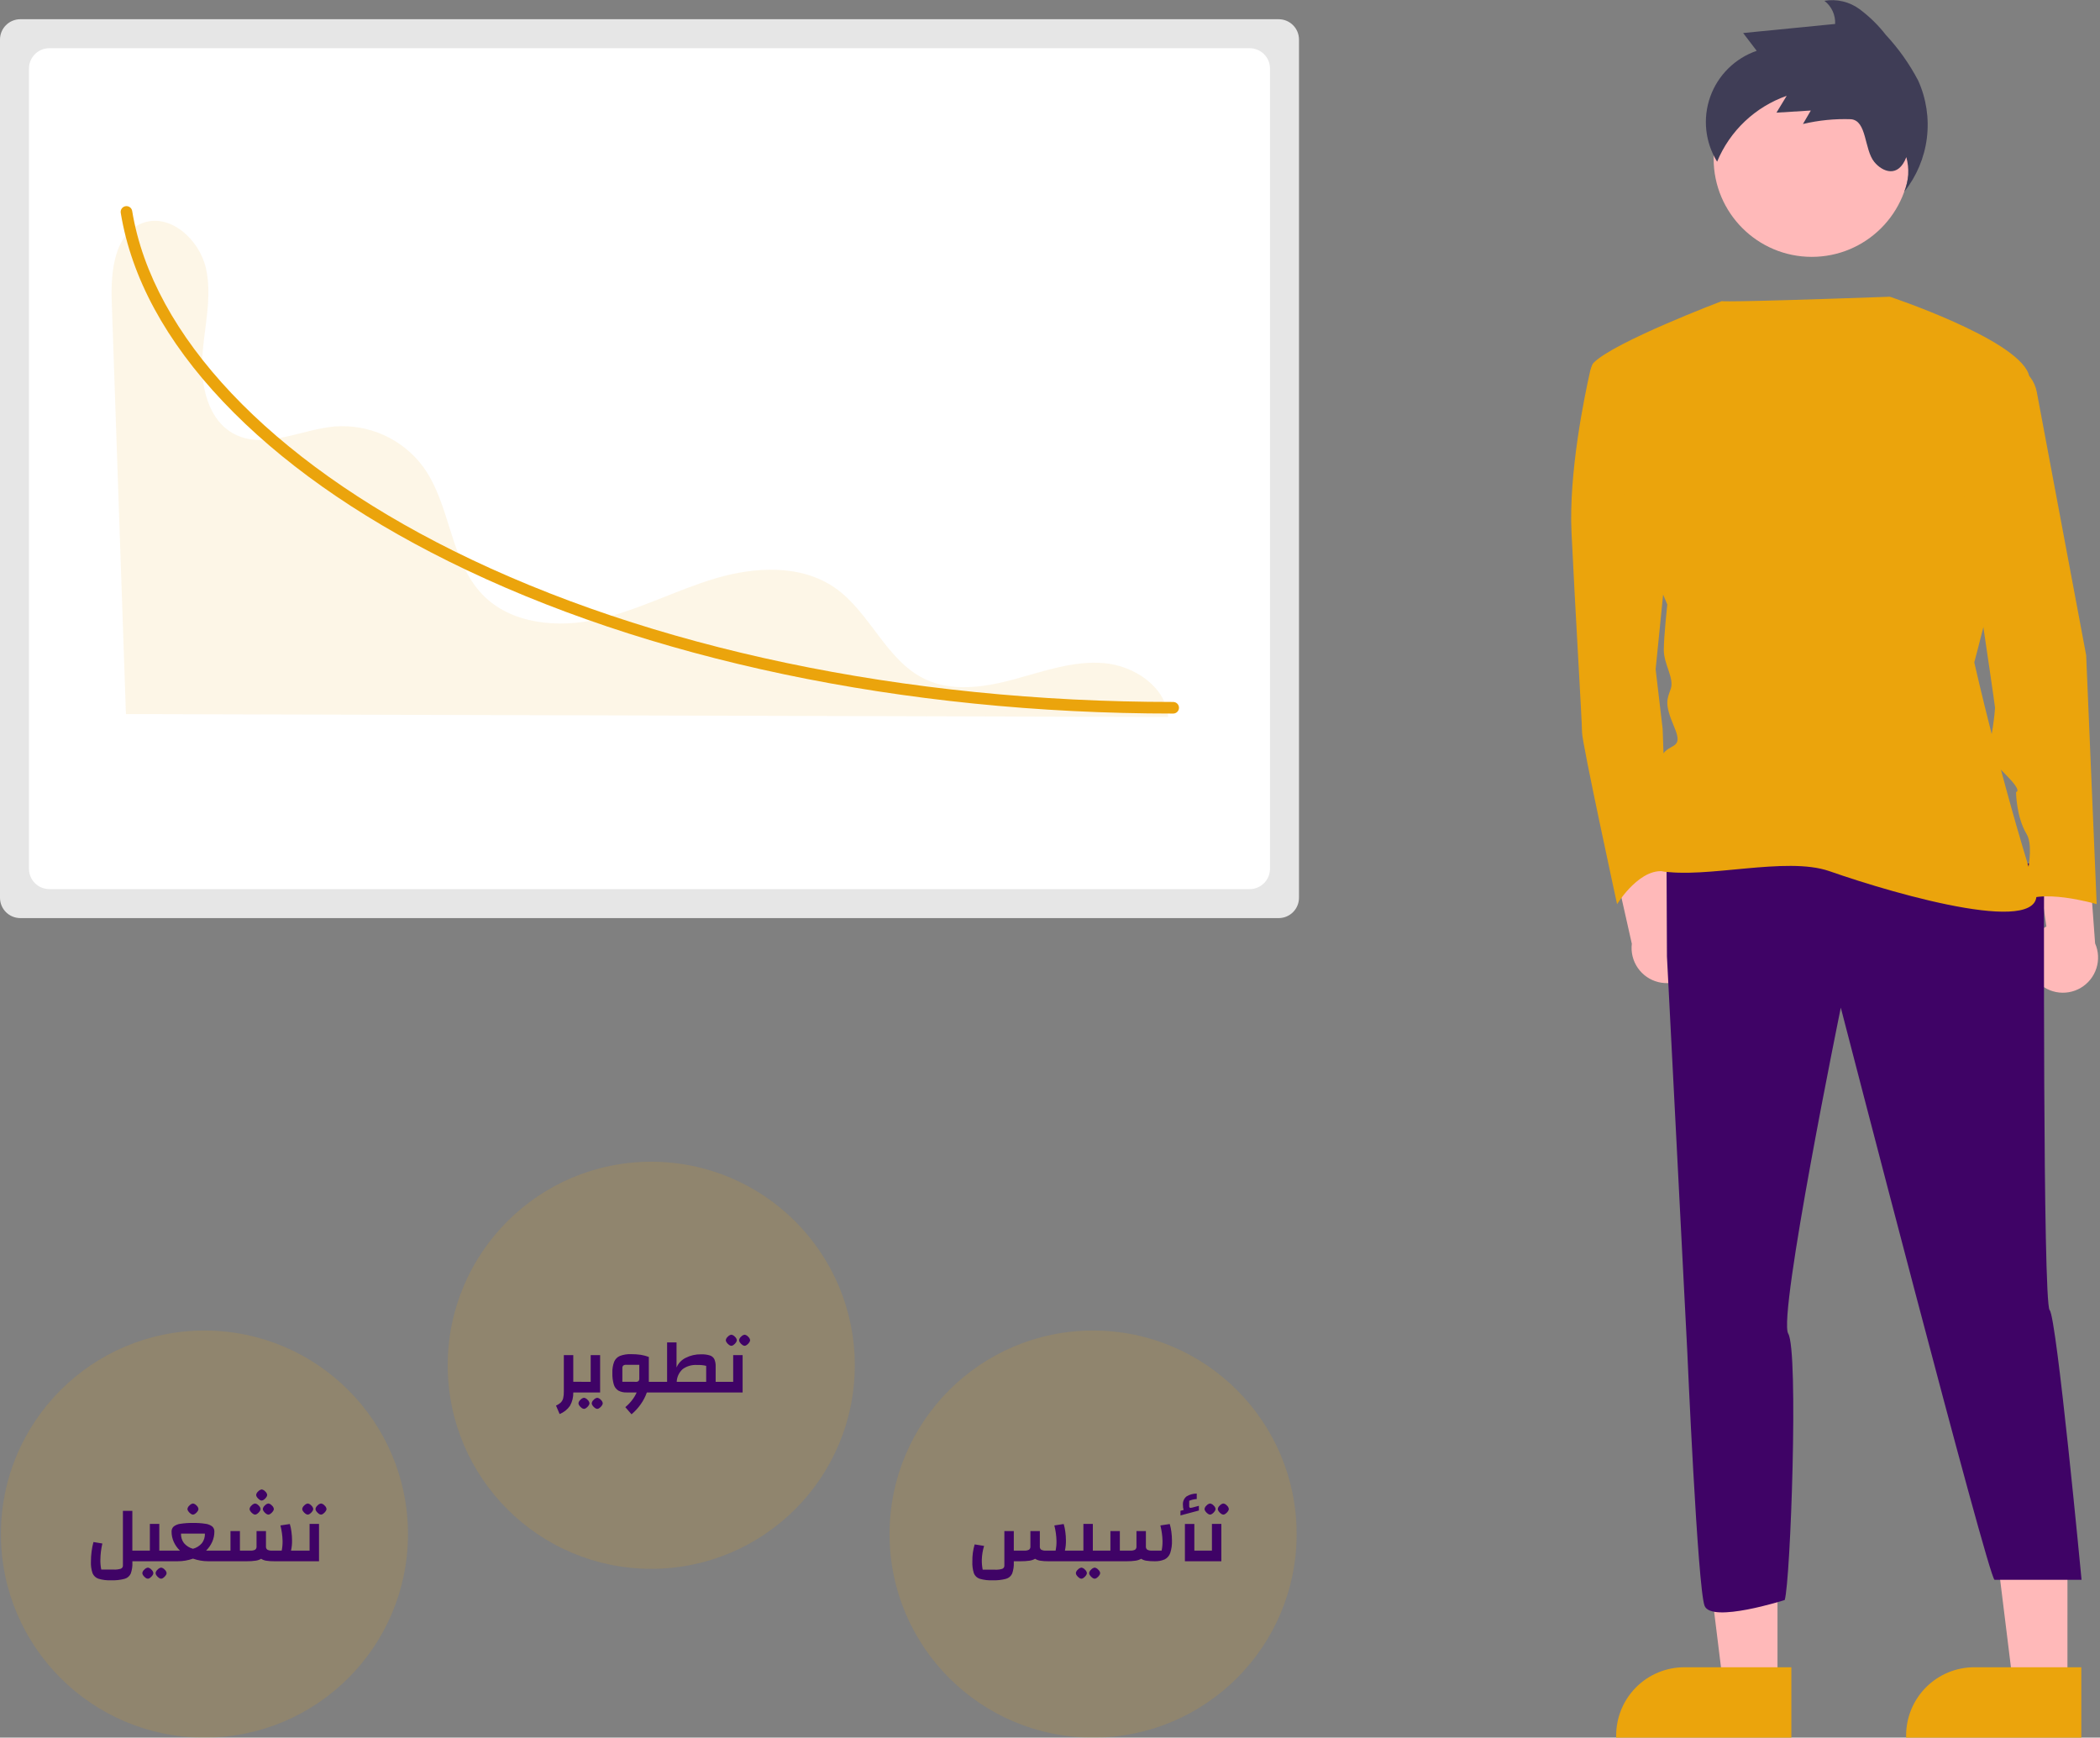 <svg width="423" height="350" viewBox="0 0 423 350" fill="none" xmlns="http://www.w3.org/2000/svg">
<rect x="0" y="0" width="423" height="350" fill="#808080" stroke="none"/>
<style>
#translate_1 , #translate_2 , #translate_3 , #man , #rotate {
    transform-origin: center;
    transform-box: fill-box;
}
#man{
    animation: translateY 4s linear infinite reverse;
}
#translate_1 {
    animation: translate 4s linear infinite reverse;
}
#translate_2 , #translate_3 , #rotate  {
   animation: rotation 4s linear infinite reverse;
}
@keyframes rotation {
  0% {
    transform: rotate(0deg);
  }

  50% {
    transform: rotate(10deg);
  }

  100% {
    transform: rotate(0deg);
  }
}

@keyframes translate {
  0%,
  100% {
    transform: translateY(2px);
  }

  50% {
    transform: translateY(-2px);
  }
}
@keyframes translateY {
    0%,
    100% {
        transform: translateY(0px) translateX(5px);
    }

    50% {
        transform: translateY(-4px) translateX(-5px);
    }
}
</style>
<g id="undraw_growth_curve_re_t5s7">
<path id="Path 438" d="M257.565 3.872C258.649 3.873 259.688 4.304 260.454 5.071C261.221 5.837 261.652 6.876 261.653 7.96V180.838C261.652 181.922 261.221 182.961 260.454 183.727C259.688 184.494 258.649 184.925 257.565 184.926H4.088C3.004 184.925 1.965 184.494 1.199 183.727C0.432 182.961 0.001 181.922 -3.05176e-05 180.838V7.96C0.001 6.876 0.432 5.837 1.199 5.071C1.965 4.304 3.004 3.873 4.088 3.872H257.565Z" fill="#E6E6E6"/>
<path id="Path 439" d="M251.725 9.712C252.809 9.713 253.848 10.144 254.614 10.911C255.381 11.677 255.812 12.716 255.813 13.8V175C255.812 176.084 255.381 177.123 254.614 177.889C253.848 178.656 252.809 179.087 251.725 179.088H9.925C8.841 179.087 7.802 178.656 7.036 177.889C6.269 177.123 5.838 176.084 5.837 175V13.8C5.838 12.716 6.269 11.677 7.036 10.911C7.802 10.144 8.841 9.713 9.925 9.712H251.725Z" fill="white"/>
<path id="Path 440" opacity="0.1" d="M28.629 44.962C34.189 42.791 40.185 48.236 41.487 54.062C42.789 59.888 41.123 65.912 40.756 71.869C40.389 77.826 41.951 84.745 47.266 87.461C53.378 90.584 60.548 86.524 67.384 85.905C70.796 85.635 74.221 86.234 77.339 87.647C80.456 89.059 83.165 91.239 85.211 93.983C90.849 101.718 90.562 112.948 97.234 119.811C103.034 125.774 112.477 126.55 120.586 124.711C128.695 122.872 136.149 118.861 144.122 116.5C152.095 114.139 161.322 113.645 168.158 118.385C175.291 123.333 178.465 133.032 186.297 136.785C191.834 139.435 198.388 138.424 204.313 136.819C210.238 135.214 216.213 133.05 222.33 133.565C228.447 134.08 234.824 138.301 235.309 144.42L25.367 143.827C24.413 116.116 23.459 88.406 22.506 60.695C22.3 54.672 23.016 47.153 28.629 44.962Z" fill="#EBA40C"/>
<path id="rotate" d="M236.313 143.728C236.623 143.728 236.92 143.605 237.139 143.386C237.358 143.167 237.481 142.87 237.481 142.56C237.481 142.25 237.358 141.953 237.139 141.734C236.92 141.515 236.623 141.392 236.313 141.392C182.338 141.392 130.863 130.585 91.37 110.961C54.337 92.561 30.738 67.606 26.625 42.499C26.6 42.348 26.546 42.203 26.466 42.072C26.385 41.941 26.279 41.828 26.155 41.739C26.031 41.649 25.89 41.584 25.741 41.549C25.591 41.514 25.436 41.508 25.285 41.533C25.134 41.558 24.988 41.612 24.858 41.692C24.727 41.773 24.614 41.879 24.524 42.003C24.435 42.127 24.37 42.268 24.335 42.417C24.3 42.567 24.294 42.722 24.319 42.873V42.873C26.456 55.915 33.392 68.709 44.934 80.898C56.317 92.92 71.591 103.738 90.334 113.049C130.14 132.833 181.985 143.728 236.313 143.728Z" fill="#EBA40C"/>
<g id="man">
<path id="Path 441" d="M342.368 193.408C342.734 192.445 342.884 191.413 342.807 190.386C342.731 189.358 342.431 188.36 341.927 187.461C341.423 186.562 340.728 185.785 339.892 185.184C339.055 184.582 338.097 184.172 337.084 183.981L333.396 159.209L323.707 167.898L328.695 190.09C328.487 191.812 328.919 193.551 329.907 194.976C330.896 196.402 332.373 197.415 334.058 197.824C335.744 198.234 337.521 198.01 339.053 197.197C340.586 196.383 341.766 195.036 342.371 193.41L342.368 193.408Z" fill="#FFB9B9"/>
<path id="Path 442" d="M409.884 197.165C409.255 196.349 408.812 195.405 408.587 194.4C408.362 193.395 408.36 192.352 408.581 191.346C408.803 190.34 409.242 189.394 409.868 188.576C410.495 187.758 411.292 187.087 412.206 186.611L408.547 161.835L420.347 167.335L422.013 190.02C422.711 191.608 422.802 193.396 422.27 195.047C421.737 196.697 420.618 198.095 419.124 198.976C417.629 199.857 415.864 200.159 414.162 199.825C412.46 199.491 410.94 198.545 409.889 197.165H409.884Z" fill="#FFB9B9"/>
<path id="Path 443" d="M358.039 339.392H347.096L341.89 297.181H358.041L358.039 339.392Z" fill="#FFB9B9"/>
<path id="Path 444" d="M360.831 335.824H339.278C335.636 335.824 332.143 337.271 329.567 339.847C326.992 342.422 325.545 345.915 325.544 349.557V350.004H360.83L360.831 335.824Z" fill="#EBA40C"/>
<path id="Path 445" d="M416.444 339.392H405.501L400.295 297.181H416.446L416.444 339.392Z" fill="#FFB9B9"/>
<path id="Path 446" d="M419.235 335.824H397.682C394.04 335.824 390.547 337.271 387.971 339.847C385.396 342.422 383.949 345.915 383.948 349.557V350.004H419.234L419.235 335.824Z" fill="#EBA40C"/>
<path id="Ellipse 8" d="M364.944 51.738C375.862 51.738 384.713 42.887 384.713 31.969C384.713 21.051 375.862 12.2 364.944 12.2C354.026 12.2 345.175 21.051 345.175 31.969C345.175 42.887 354.026 51.738 364.944 51.738Z" fill="#FFB9B9"/>
<path id="Path 447" d="M411.739 174.017C411.739 174.017 411.448 262.479 412.86 263.891C414.272 265.303 419.284 318.207 419.284 318.207H401.763C400.595 318.207 370.789 202.963 370.789 202.963C370.789 202.963 358.081 265.093 360.199 268.623C362.317 272.153 360.666 318.43 359.493 322.281C359.493 322.281 344.77 326.993 343.358 323.462C341.946 319.931 339.858 272.062 339.858 272.062L335.77 192.632L335.681 171.893L411.739 174.017Z" fill="#3F0366"/>
<path id="Path 448" d="M330.669 72.679H322.803C322.225 72.679 321.664 72.875 321.213 73.236C320.761 73.597 320.446 74.101 320.319 74.665C319.105 80.04 315.977 95.276 316.549 107.275C317.255 122.102 318.667 145.4 318.667 147.519C318.667 149.638 325.727 182.119 325.727 182.119C325.727 182.119 330.581 174.141 335.92 175.659L334.905 146.818L333.493 134.818L335.611 113.637L330.669 72.679Z" fill="#EBA40C"/>
<path id="Path 449" d="M380.674 59.77C380.674 59.77 405.738 68.107 408.562 75.17C411.386 82.233 397.675 133.414 397.675 133.414C397.675 133.414 402.931 156.776 409.975 178.956C413.18 189.05 382.594 180.408 368.475 175.466C359.725 172.431 343.542 177.092 334.432 175.426C334.432 175.426 333.02 156.363 334.432 152.833C335.844 149.303 339.374 151.421 337.256 146.479C335.138 141.537 335.844 140.831 336.55 138.713C337.256 136.595 335.138 133.771 335.138 130.947C335.138 128.123 335.844 121.769 335.844 121.769C335.844 121.769 316.781 77.289 321.017 73.053C325.253 68.817 346.817 60.653 346.817 60.653C346.817 60.653 346.279 60.99 380.674 59.77Z" fill="#EBA40C"/>
<path id="Path 450" d="M403.973 72.679L406.48 73.933C407.456 74.421 408.306 75.128 408.963 76C409.62 76.871 410.067 77.882 410.268 78.955L420.214 131.985L422.332 182.113C422.332 182.113 410.332 178.583 406.799 182.113C406.799 182.113 410.329 171.523 408.211 167.992C406.093 164.461 406.093 159.52 406.093 159.52C406.093 159.52 407.505 159.52 403.975 155.99C400.445 152.46 399.739 151.048 400.445 150.342C401.151 149.636 401.857 143.282 401.857 142.576C401.857 141.87 394.797 94.566 394.797 94.566L403.973 72.679Z" fill="#EBA40C"/>
<path id="Path 453" d="M383.575 38.628C384.479 36.41 384.624 33.956 383.988 31.647C382.373 35.93 379.165 34.623 377.53 32.614C375.48 30.095 376.07 24.278 372.83 24.014C369.58 23.9 366.33 24.224 363.166 24.976L364.751 22.261L357.829 22.691L359.89 19.3C356.753 20.402 353.884 22.153 351.469 24.438C349.055 26.724 347.148 29.492 345.875 32.563C344.678 30.626 343.933 28.444 343.694 26.18C343.455 23.916 343.729 21.626 344.494 19.482C345.26 17.338 346.499 15.393 348.118 13.793C349.737 12.192 351.696 10.976 353.849 10.235L351.119 6.653L369.646 4.825C369.692 3.932 369.52 3.041 369.144 2.23C368.769 1.418 368.201 0.71 367.49 0.168C368.718 -0.044 369.977 -0.005 371.19 0.281C372.403 0.567 373.546 1.095 374.551 1.833C376.549 3.318 378.337 5.067 379.864 7.033C382.433 9.793 384.622 12.883 386.373 16.222C388.012 19.852 388.618 23.864 388.124 27.816C387.63 31.768 386.055 35.507 383.573 38.622L383.575 38.628ZM383.351 29.928H383.332H383.351Z" fill="#3F3D56"/>
</g>
<g id="translate_2">
<path id="Ellipse 9" opacity="0.15" d="M220.181 350C242.825 350 261.181 331.644 261.181 309C261.181 286.356 242.825 268 220.181 268C197.537 268 179.181 286.356 179.181 309C179.181 331.644 197.537 350 220.181 350Z" fill="#EBA40C"/>
<path id="Path 982" d="M216.388 312.329V314.473H211.156C210.612 314.482 210.069 314.444 209.532 314.361C209.165 314.306 208.813 314.174 208.5 313.973C208.156 314.174 207.775 314.305 207.38 314.357C206.797 314.441 206.209 314.48 205.62 314.473H204.208V314.697C204.246 315.463 204.134 316.229 203.88 316.953C203.765 317.207 203.596 317.433 203.384 317.616C203.173 317.798 202.924 317.932 202.656 318.009C201.759 318.247 200.831 318.348 199.904 318.309C199.034 318.347 198.164 318.241 197.328 317.997C197.066 317.91 196.826 317.767 196.625 317.577C196.425 317.386 196.269 317.154 196.168 316.897C195.927 316.135 195.823 315.336 195.86 314.537C195.836 313.368 195.992 312.202 196.324 311.081L198.224 311.381C197.949 312.281 197.795 313.213 197.764 314.153C197.752 314.831 197.811 315.508 197.94 316.173H200.452C200.939 316.2 201.426 316.141 201.892 315.997C202.025 315.944 202.137 315.85 202.212 315.728C202.287 315.606 202.321 315.463 202.308 315.321V308.393H204.208V312.329H206.336C206.655 312.352 206.975 312.291 207.264 312.153C207.367 312.077 207.448 311.974 207.499 311.856C207.55 311.738 207.568 311.609 207.552 311.481V308.393H209.452V311.481C209.436 311.609 209.454 311.738 209.505 311.856C209.556 311.974 209.637 312.077 209.74 312.153C210.029 312.291 210.349 312.352 210.668 312.329H212.628C212.761 311.682 212.821 311.022 212.808 310.361C212.779 309.315 212.634 308.275 212.376 307.261L214.26 306.973C214.413 307.487 214.522 308.013 214.588 308.545C214.666 309.115 214.706 309.69 214.708 310.265C214.723 310.959 214.653 311.652 214.5 312.329H216.388ZM221.828 312.329V314.473H215.748V312.329H218.228V306.953H220.128V312.329H221.828ZM217.828 317.993C217.655 317.98 217.49 317.913 217.356 317.801C217.181 317.674 217.027 317.52 216.9 317.345C216.788 317.211 216.721 317.046 216.708 316.873C216.743 316.592 216.886 316.337 217.108 316.161C217.292 315.944 217.547 315.799 217.828 315.753C218.107 315.799 218.36 315.944 218.54 316.161C218.758 316.339 218.899 316.594 218.932 316.873C218.916 317.043 218.849 317.205 218.74 317.337C218.615 317.516 218.461 317.673 218.284 317.801C218.155 317.91 217.996 317.977 217.828 317.993ZM220.5 317.993C220.327 317.98 220.162 317.913 220.028 317.801C219.853 317.674 219.699 317.52 219.572 317.345C219.46 317.211 219.393 317.046 219.38 316.873C219.415 316.592 219.558 316.337 219.78 316.161C219.964 315.944 220.219 315.799 220.5 315.753C220.777 315.8 221.029 315.944 221.208 316.161C221.429 316.337 221.572 316.593 221.608 316.873C221.589 317.044 221.52 317.206 221.408 317.337C221.283 317.516 221.129 317.673 220.952 317.801C220.824 317.909 220.667 317.976 220.5 317.993V317.993ZM235.62 306.973C235.773 307.488 235.883 308.015 235.948 308.549C236.026 309.119 236.066 309.694 236.068 310.269C236.102 311.131 235.983 311.992 235.716 312.813C235.525 313.372 235.123 313.834 234.596 314.101C233.939 314.378 233.228 314.505 232.516 314.473C231.972 314.482 231.429 314.444 230.892 314.361C230.525 314.306 230.173 314.174 229.86 313.973C229.516 314.174 229.135 314.305 228.74 314.357C228.157 314.441 227.569 314.48 226.98 314.473H221.188V312.329H223.668V308.393H225.568V312.329H227.7C228.019 312.352 228.339 312.291 228.628 312.153C228.731 312.077 228.812 311.974 228.863 311.856C228.914 311.738 228.932 311.609 228.916 311.481V308.393H230.816V311.481C230.8 311.609 230.819 311.739 230.871 311.857C230.922 311.975 231.004 312.077 231.108 312.153C231.397 312.291 231.717 312.352 232.036 312.329H233.988C234.119 311.682 234.178 311.022 234.164 310.361C234.135 309.315 233.99 308.275 233.732 307.261L235.62 306.973ZM238.676 306.957H240.576V312.333H242.276V314.473H238.676V306.957ZM241.492 303.309V304.253L237.78 305.245V304.317L238.42 304.141C238.314 303.821 238.265 303.486 238.276 303.149C238.244 302.825 238.292 302.497 238.416 302.196C238.54 301.895 238.736 301.628 238.988 301.421C239.61 301.036 240.329 300.836 241.06 300.845V301.945C240.537 301.972 240.022 302.091 239.54 302.297V303.353C239.532 303.451 239.555 303.548 239.604 303.633C239.631 303.665 239.666 303.689 239.705 303.705C239.744 303.72 239.786 303.726 239.828 303.721C239.947 303.708 240.064 303.687 240.18 303.657L241.492 303.309ZM241.636 312.333H244.116V306.953H246.016V314.473H241.636V312.333ZM243.748 305.081C243.575 305.068 243.41 305.001 243.276 304.889C243.101 304.762 242.947 304.608 242.82 304.433C242.708 304.299 242.641 304.134 242.628 303.961C242.663 303.68 242.806 303.425 243.028 303.249C243.212 303.032 243.467 302.887 243.748 302.841C244.027 302.887 244.28 303.032 244.46 303.249C244.678 303.427 244.819 303.682 244.852 303.961C244.836 304.131 244.769 304.293 244.66 304.425C244.535 304.604 244.381 304.761 244.204 304.889C244.075 304.998 243.916 305.065 243.748 305.081ZM246.42 305.081C246.247 305.068 246.082 305.001 245.948 304.889C245.773 304.762 245.619 304.608 245.492 304.433C245.38 304.299 245.313 304.134 245.3 303.961C245.335 303.68 245.478 303.425 245.7 303.249C245.884 303.032 246.139 302.887 246.42 302.841C246.699 302.887 246.952 303.032 247.132 303.249C247.35 303.427 247.491 303.682 247.524 303.961C247.508 304.131 247.441 304.293 247.332 304.425C247.207 304.604 247.053 304.761 246.876 304.889C246.747 304.998 246.588 305.065 246.42 305.081Z" fill="#3F0366"/>
</g>
<g id="translate_1">
<path id="Ellipse 9_2" opacity="0.15" d="M131.181 316C153.825 316 172.181 297.644 172.181 275C172.181 252.356 153.825 234 131.181 234C108.537 234 90.181 252.356 90.181 275C90.181 297.644 108.537 316 131.181 316Z" fill="#EBA40C"/>
<path id="Path 980" d="M117.125 280.473H115.477C115.503 281.417 115.271 282.351 114.805 283.173C114.29 283.916 113.566 284.49 112.725 284.821L111.993 283.113C112.353 282.965 112.683 282.753 112.969 282.489C113.201 282.251 113.364 281.956 113.441 281.633C113.542 281.179 113.586 280.714 113.573 280.249V272.949H115.473V278.325H117.121L117.125 280.473ZM116.501 278.329H118.981V272.953H120.881V280.473H116.497L116.501 278.329ZM117.637 283.785C117.464 283.772 117.299 283.705 117.165 283.593C116.99 283.466 116.836 283.312 116.709 283.137C116.597 283.003 116.53 282.838 116.517 282.665C116.552 282.384 116.695 282.129 116.917 281.953C117.101 281.736 117.356 281.591 117.637 281.545C117.916 281.591 118.169 281.736 118.349 281.953C118.567 282.131 118.708 282.386 118.741 282.665C118.725 282.835 118.658 282.997 118.549 283.129C118.424 283.308 118.27 283.464 118.093 283.593C117.964 283.702 117.805 283.769 117.637 283.785V283.785ZM120.309 283.785C120.136 283.772 119.971 283.705 119.837 283.593C119.662 283.466 119.508 283.312 119.381 283.137C119.269 283.003 119.202 282.838 119.189 282.665C119.224 282.384 119.367 282.129 119.589 281.953C119.773 281.736 120.028 281.591 120.309 281.545C120.588 281.591 120.841 281.736 121.021 281.953C121.239 282.131 121.38 282.386 121.413 282.665C121.397 282.835 121.33 282.997 121.221 283.129C121.096 283.308 120.942 283.464 120.765 283.593C120.636 283.702 120.477 283.769 120.309 283.785V283.785ZM132.533 280.473H130.293C129.997 281.319 129.582 282.119 129.061 282.849C128.535 283.603 127.911 284.284 127.205 284.873L125.957 283.433C126.446 283.03 126.888 282.573 127.277 282.073C127.665 281.582 127.99 281.044 128.245 280.473H126.261C125.667 280.504 125.076 280.374 124.549 280.097C124.107 279.813 123.783 279.378 123.637 278.873C123.42 278.12 123.323 277.337 123.349 276.553C123.315 275.779 123.438 275.007 123.709 274.281C123.932 273.755 124.351 273.336 124.877 273.113C125.59 272.849 126.349 272.729 127.109 272.761C127.762 272.754 128.415 272.797 129.061 272.889C129.618 272.978 130.165 273.123 130.693 273.321V278.329H132.533V280.473ZM128.085 278.329C128.277 278.348 128.469 278.292 128.621 278.173C128.74 278.015 128.794 277.818 128.773 277.621V274.901H126.193C125.964 274.877 125.733 274.931 125.537 275.053C125.469 275.133 125.418 275.226 125.387 275.326C125.357 275.427 125.348 275.533 125.361 275.637V278.325L128.085 278.329ZM145.845 278.329V280.473H131.893V278.329H134.373V270.393H136.273V275.449C136.629 274.6 137.282 273.909 138.109 273.505C139.071 273.013 140.141 272.769 141.221 272.793C141.819 272.771 142.416 272.847 142.989 273.017C143.181 273.076 143.36 273.173 143.515 273.302C143.669 273.431 143.797 273.59 143.889 273.769C144.088 274.239 144.178 274.747 144.153 275.257V278.329H145.845ZM142.245 278.329V275.113C141.638 274.971 141.015 274.911 140.393 274.937C139.362 274.871 138.34 275.168 137.505 275.777C137.146 276.101 136.855 276.494 136.649 276.932C136.444 277.371 136.328 277.845 136.309 278.329H142.245ZM145.205 278.329H147.685V272.953H149.585V280.473H145.205V278.329ZM147.317 271.081C147.144 271.068 146.979 271.001 146.845 270.889C146.67 270.762 146.516 270.608 146.389 270.433C146.277 270.299 146.21 270.134 146.197 269.961C146.232 269.68 146.375 269.425 146.597 269.249C146.781 269.032 147.036 268.887 147.317 268.841C147.596 268.887 147.849 269.032 148.029 269.249C148.247 269.427 148.388 269.682 148.421 269.961C148.405 270.131 148.338 270.293 148.229 270.425C148.104 270.604 147.95 270.76 147.773 270.889C147.644 270.998 147.485 271.065 147.317 271.081V271.081ZM149.989 271.081C149.816 271.068 149.651 271.001 149.517 270.889C149.342 270.762 149.188 270.608 149.061 270.433C148.949 270.299 148.882 270.134 148.869 269.961C148.904 269.68 149.047 269.425 149.269 269.249C149.453 269.032 149.708 268.887 149.989 268.841C150.268 268.887 150.521 269.032 150.701 269.249C150.919 269.427 151.06 269.682 151.093 269.961C151.077 270.131 151.01 270.293 150.901 270.425C150.776 270.604 150.622 270.76 150.445 270.889C150.317 270.997 150.16 271.064 149.993 271.081H149.989Z" fill="#3F0366"/>
</g>
<g id="translate_3">
<path id="Ellipse 9_3" opacity="0.15" d="M41.181 350C63.825 350 82.181 331.644 82.181 309C82.181 286.356 63.825 268 41.181 268C18.537 268 0.181 286.356 0.181 309C0.181 331.644 18.537 350 41.181 350Z" fill="#EBA40C"/>
<path id="Path 981" d="M28.347 312.329V314.473H26.667V314.697C26.705 315.463 26.593 316.229 26.339 316.953C26.224 317.207 26.055 317.433 25.843 317.616C25.632 317.798 25.383 317.932 25.115 318.009C24.218 318.247 23.29 318.348 22.363 318.309C21.503 318.347 20.643 318.238 19.819 317.989C19.556 317.899 19.316 317.755 19.113 317.565C18.91 317.376 18.75 317.145 18.643 316.889C18.388 316.132 18.277 315.335 18.315 314.537C18.316 313.852 18.361 313.168 18.451 312.489C18.53 311.851 18.656 311.22 18.827 310.601L20.619 310.901C20.368 311.966 20.234 313.055 20.219 314.149C20.205 314.82 20.264 315.491 20.395 316.149H22.907C23.394 316.176 23.881 316.117 24.347 315.973C24.478 315.92 24.588 315.827 24.663 315.707C24.737 315.586 24.77 315.446 24.759 315.305V304.329H26.659V312.329H28.347ZM33.787 312.329V314.473H27.707V312.329H30.187V306.953H32.087V312.329H33.787ZM29.787 317.993C29.613 317.98 29.448 317.913 29.315 317.801C29.14 317.674 28.986 317.52 28.859 317.345C28.747 317.211 28.68 317.046 28.667 316.873C28.702 316.592 28.845 316.337 29.067 316.161C29.251 315.944 29.506 315.799 29.787 315.753C30.066 315.799 30.319 315.944 30.499 316.161C30.717 316.339 30.858 316.594 30.891 316.873C30.875 317.043 30.808 317.205 30.699 317.337C30.574 317.516 30.419 317.672 30.243 317.801C30.114 317.91 29.955 317.977 29.787 317.993ZM32.459 317.993C32.285 317.98 32.12 317.913 31.987 317.801C31.812 317.674 31.658 317.52 31.531 317.345C31.419 317.211 31.352 317.046 31.339 316.873C31.374 316.592 31.517 316.337 31.739 316.161C31.923 315.944 32.178 315.799 32.459 315.753C32.738 315.799 32.991 315.944 33.171 316.161C33.388 316.339 33.526 316.594 33.559 316.873C33.543 317.043 33.476 317.205 33.367 317.337C33.242 317.516 33.087 317.672 32.911 317.801C32.783 317.909 32.626 317.976 32.459 317.993V317.993ZM44.587 312.329V314.473H41.947C40.9 314.475 39.861 314.296 38.875 313.945C37.885 314.3 36.839 314.479 35.787 314.473H33.147V312.329H36.247C35.719 311.826 35.294 311.226 34.995 310.561C34.705 309.914 34.556 309.214 34.559 308.505C34.55 308.314 34.583 308.123 34.656 307.947C34.728 307.77 34.839 307.611 34.979 307.481C35.374 307.177 35.844 306.986 36.339 306.929C37.178 306.802 38.026 306.745 38.875 306.761C39.726 306.745 40.577 306.801 41.419 306.929C41.906 306.987 42.369 307.175 42.759 307.473C42.9 307.604 43.011 307.764 43.083 307.943C43.156 308.121 43.188 308.313 43.179 308.505C43.183 309.213 43.035 309.914 42.747 310.561C42.449 311.221 42.031 311.821 41.515 312.329H44.587ZM36.459 308.905C36.433 309.591 36.642 310.266 37.051 310.817C37.527 311.376 38.164 311.776 38.875 311.961C39.58 311.773 40.211 311.374 40.683 310.817C41.092 310.266 41.301 309.591 41.275 308.905H36.459ZM38.875 305.081C38.702 305.068 38.536 305.001 38.403 304.889C38.228 304.762 38.074 304.608 37.947 304.433C37.835 304.299 37.768 304.134 37.755 303.961C37.79 303.68 37.933 303.425 38.155 303.249C38.339 303.032 38.594 302.887 38.875 302.841C39.154 302.887 39.407 303.032 39.587 303.249C39.805 303.427 39.946 303.682 39.979 303.961C39.963 304.131 39.896 304.293 39.787 304.425C39.662 304.604 39.508 304.76 39.331 304.889C39.202 304.998 39.043 305.065 38.875 305.081V305.081ZM60.507 312.329V314.473H55.195C54.665 314.481 54.135 314.444 53.611 314.361C53.251 314.307 52.907 314.175 52.603 313.973C52.267 314.175 51.892 314.306 51.503 314.357C50.919 314.442 50.329 314.48 49.739 314.473H43.947V312.329H46.427V308.393H48.327V312.329H50.459C50.778 312.352 51.098 312.291 51.387 312.153C51.49 312.077 51.571 311.974 51.622 311.856C51.673 311.738 51.691 311.608 51.675 311.481V308.393H53.575V311.481C53.559 311.608 53.577 311.738 53.628 311.856C53.679 311.974 53.76 312.077 53.863 312.153C54.152 312.291 54.472 312.352 54.791 312.329H56.743C56.874 311.682 56.933 311.021 56.919 310.361C56.89 309.315 56.745 308.275 56.487 307.261L58.379 306.973C58.532 307.488 58.642 308.015 58.707 308.549C58.785 309.119 58.825 309.694 58.827 310.269C58.842 310.963 58.772 311.656 58.619 312.333L60.507 312.329ZM51.387 305.081C51.214 305.068 51.048 305.001 50.915 304.889C50.74 304.762 50.586 304.608 50.459 304.433C50.347 304.299 50.28 304.134 50.267 303.961C50.302 303.68 50.445 303.425 50.667 303.249C50.851 303.032 51.106 302.887 51.387 302.841C51.666 302.887 51.919 303.032 52.099 303.249C52.317 303.427 52.458 303.682 52.491 303.961C52.475 304.131 52.408 304.293 52.299 304.425C52.174 304.604 52.02 304.76 51.843 304.889C51.714 304.998 51.555 305.065 51.387 305.081ZM54.059 305.081C53.886 305.068 53.721 305.001 53.587 304.889C53.412 304.762 53.258 304.608 53.131 304.433C53.019 304.299 52.952 304.134 52.939 303.961C52.974 303.68 53.117 303.425 53.339 303.249C53.523 303.032 53.778 302.887 54.059 302.841C54.338 302.887 54.591 303.032 54.771 303.249C54.989 303.427 55.13 303.682 55.163 303.961C55.147 304.131 55.08 304.293 54.971 304.425C54.846 304.604 54.691 304.76 54.515 304.889C54.386 304.998 54.227 305.065 54.059 305.081V305.081ZM52.715 302.249C52.541 302.236 52.377 302.169 52.243 302.057C52.068 301.93 51.914 301.776 51.787 301.601C51.675 301.467 51.608 301.302 51.595 301.129C51.63 300.848 51.773 300.593 51.995 300.417C52.179 300.2 52.434 300.055 52.715 300.009C52.994 300.055 53.247 300.2 53.427 300.417C53.645 300.595 53.785 300.85 53.819 301.129C53.803 301.299 53.736 301.461 53.627 301.593C53.502 301.772 53.347 301.928 53.171 302.057C53.042 302.166 52.883 302.233 52.715 302.249V302.249ZM59.883 312.329H62.359V306.953H64.259V314.473H59.883V312.329ZM61.995 305.081C61.822 305.068 61.657 305.001 61.523 304.889C61.348 304.762 61.194 304.608 61.067 304.433C60.955 304.299 60.888 304.134 60.875 303.961C60.91 303.68 61.053 303.425 61.275 303.249C61.459 303.032 61.714 302.887 61.995 302.841C62.274 302.887 62.527 303.032 62.707 303.249C62.925 303.427 63.066 303.682 63.099 303.961C63.083 304.131 63.016 304.293 62.907 304.425C62.782 304.604 62.627 304.76 62.451 304.889C62.322 304.998 62.163 305.065 61.995 305.081ZM64.667 305.081C64.493 305.068 64.329 305.001 64.195 304.889C64.02 304.762 63.866 304.608 63.739 304.433C63.627 304.299 63.56 304.134 63.547 303.961C63.582 303.68 63.725 303.425 63.947 303.249C64.131 303.032 64.386 302.887 64.667 302.841C64.946 302.887 65.199 303.032 65.379 303.249C65.597 303.427 65.737 303.682 65.771 303.961C65.755 304.131 65.688 304.293 65.579 304.425C65.454 304.604 65.299 304.76 65.123 304.889C64.994 304.998 64.835 305.065 64.667 305.081V305.081Z" fill="#3F0366"/>
</g>
</g>
</svg>
